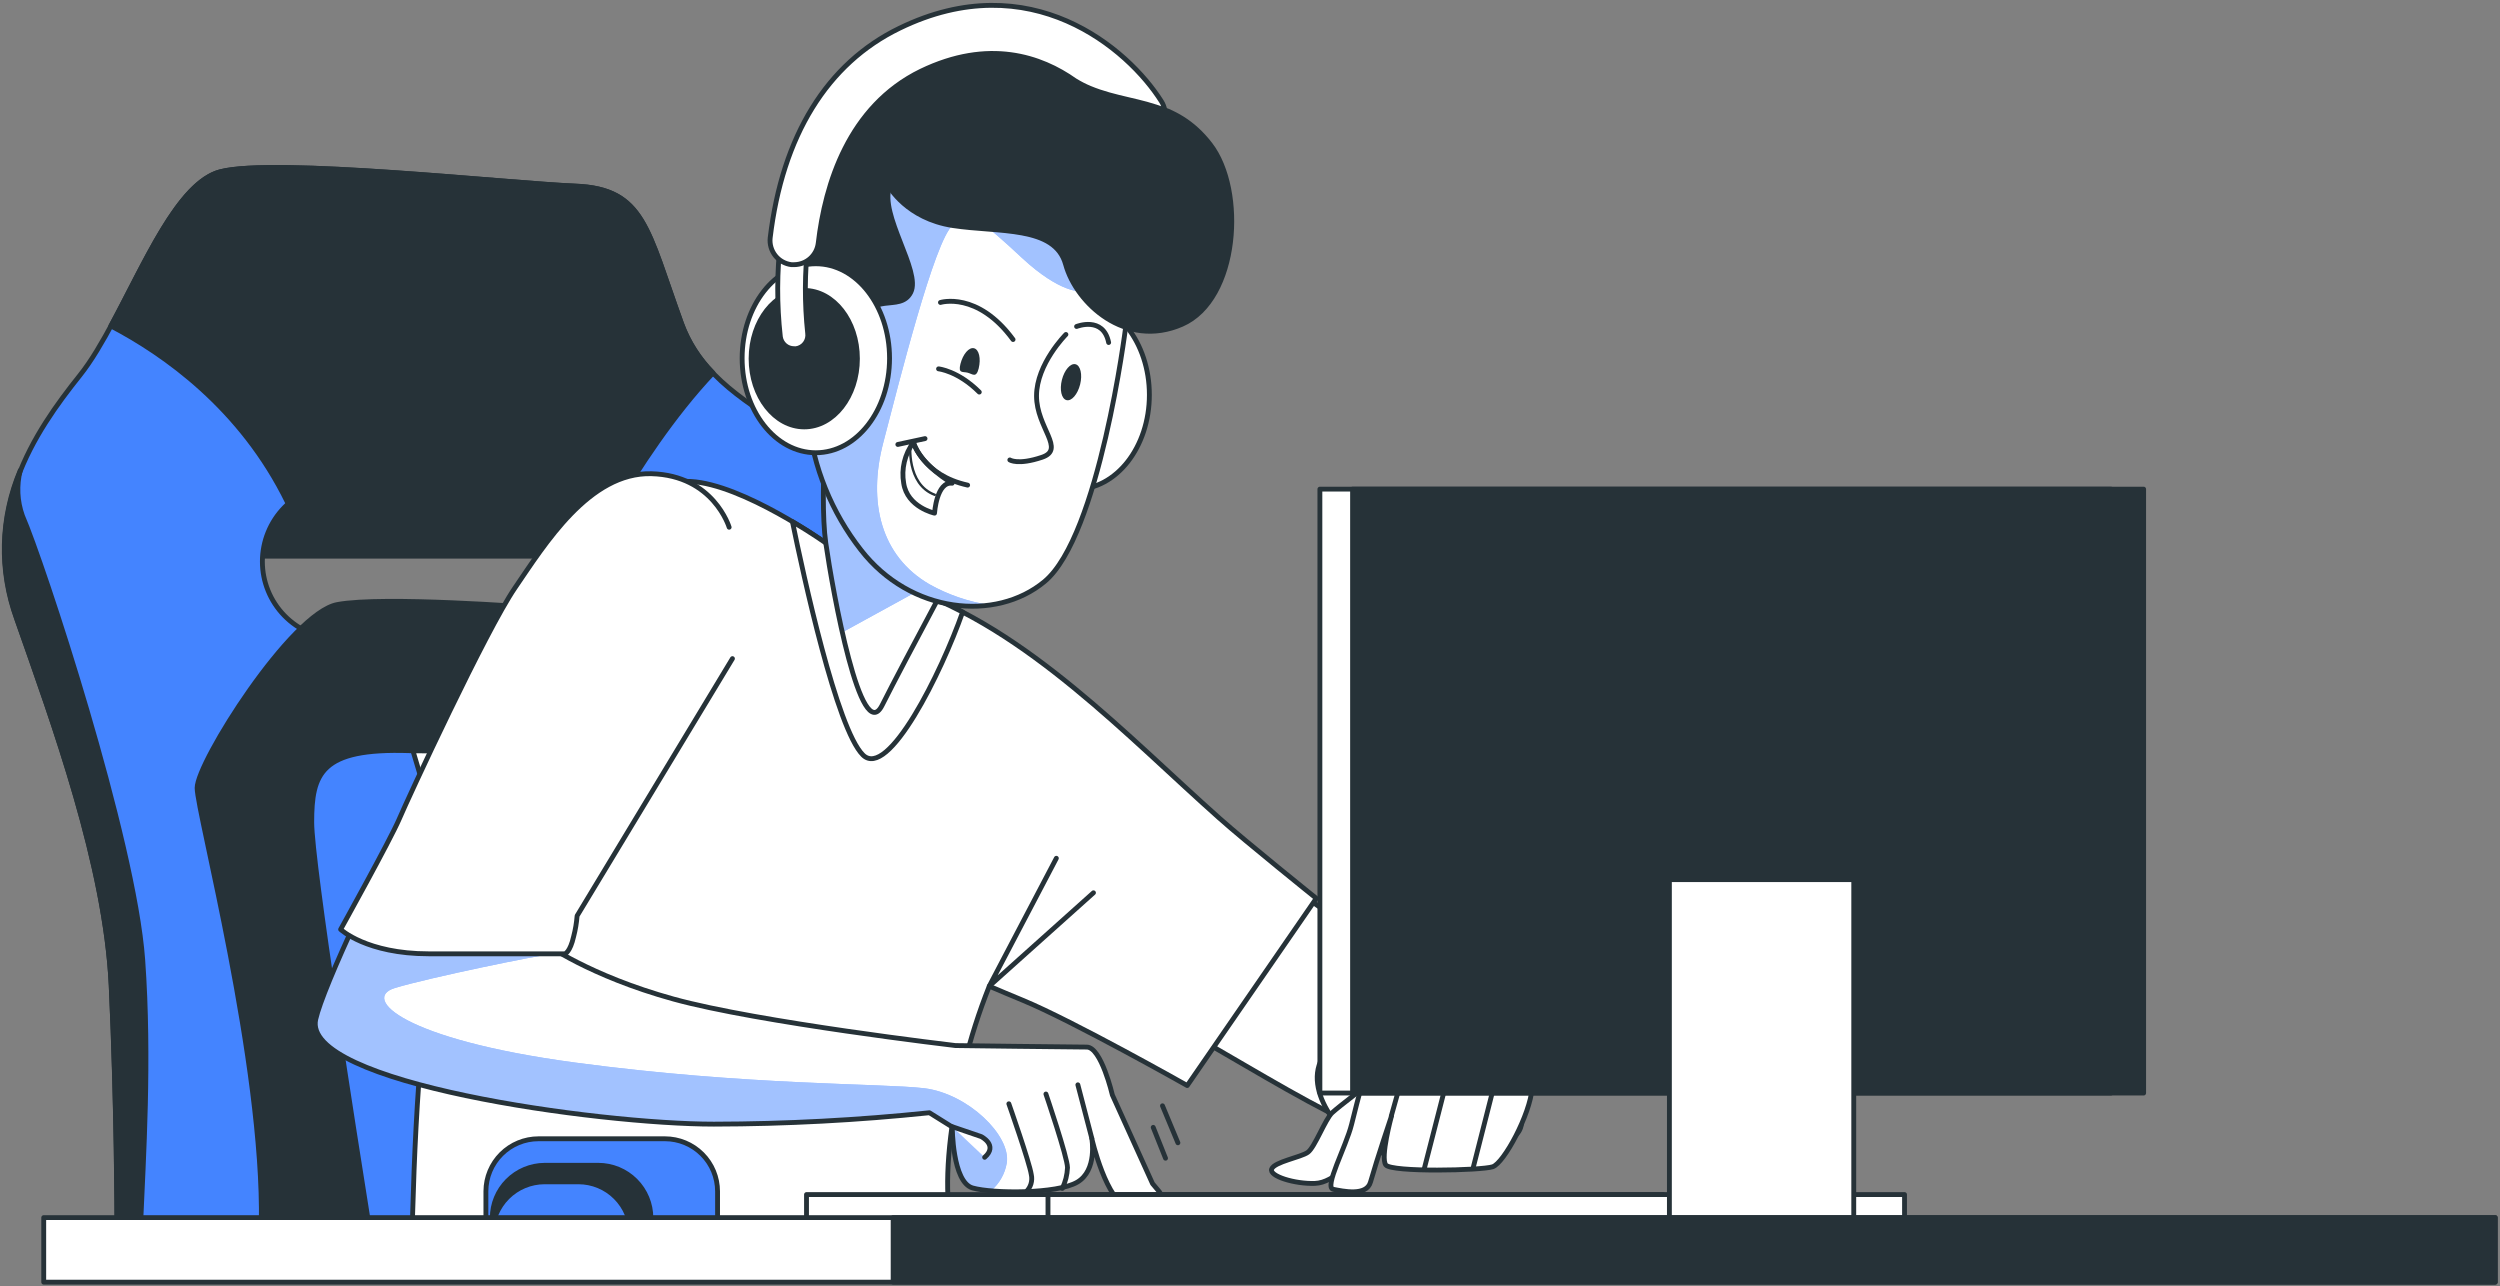 
<svg width="583" height="300" viewBox="0 0 583 300" fill="none" xmlns="http://www.w3.org/2000/svg">
<rect x="0" y="0" width="583" height="300" fill="#808080" stroke="none"/>
<path d="M54.497 129.706H124.159C124.159 129.706 144.461 132.364 136.073 152.211H154.555C157.46 148.181 159.339 143.504 160.03 138.584C160.721 133.665 160.204 128.651 158.522 123.976C152.835 107.655 133.813 104.57 133.813 104.57H60.184C60.184 104.57 42.071 112.063 54.497 129.706Z" fill="#263238" stroke="#263238" stroke-width="1.133" stroke-linecap="round" stroke-linejoin="round"/>
<path d="M213.071 227.191C205.721 204.444 195.016 187.085 197.689 161.694C198.826 150.96 203.375 140.525 203.788 129.763C204.769 100.305 168.061 100.59 158.933 75.483C150.915 53.432 150.247 44.078 134.21 43.409C118.174 42.741 64.036 36.727 51.34 40.069C38.645 43.409 29.276 74.189 18.642 87.51C8.007 100.831 -4.745 119.597 3.941 144.377C12.628 169.157 24.641 201.785 25.935 229.863C27.229 257.942 27.271 284.655 27.271 284.655H219.085C219.085 284.655 220.421 249.909 213.071 227.191ZM129.533 148.998H78.736C74.037 148.866 69.575 146.907 66.298 143.536C63.021 140.166 61.187 135.651 61.187 130.95C61.187 126.249 63.021 121.733 66.298 118.363C69.575 114.993 74.037 113.033 78.736 112.901H129.533C134.232 113.033 138.694 114.993 141.971 118.363C145.248 121.733 147.082 126.249 147.082 130.95C147.082 135.651 145.248 140.166 141.971 143.536C138.694 146.907 134.232 148.866 129.533 148.998V148.998Z" fill="#4484FF" stroke="#263238" stroke-width="1.133" stroke-linecap="round" stroke-linejoin="round"/>
<path d="M25.85 75.995C38.218 82.449 56.302 95.088 67.079 117.223C70.328 114.432 74.467 112.894 78.751 112.887H129.548C132.036 112.891 134.497 113.412 136.773 114.418C139.049 115.424 141.091 116.893 142.769 118.73L143.153 118.986C148.84 109.248 157.014 96.78 166.284 86.97C163.049 83.701 160.549 79.78 158.948 75.469C150.93 53.418 150.261 44.063 134.225 43.395C118.188 42.727 64.05 36.713 51.355 40.054C41.574 42.628 33.783 61.394 25.85 75.995Z" fill="#263238" stroke="#263238" stroke-width="1.133" stroke-linecap="round" stroke-linejoin="round"/>
<path d="M60.937 285.323H201.229C200.22 272.628 197.76 242.673 195.684 225.186C193.012 202.439 191.675 187.753 184.993 181.114C178.311 174.475 136.215 142.984 124.159 141.648C124.159 141.648 89.399 138.975 78.665 140.98C67.932 142.984 45.967 177.73 45.967 183.744C45.967 189.445 61.605 247.933 60.937 285.323Z" fill="#263238" stroke="#263238" stroke-width="1.133" stroke-linecap="round" stroke-linejoin="round"/>
<path d="M33.285 223.85C31.281 195.771 9.899 130.957 5.221 120.266C4.009 116.872 3.836 113.195 4.724 109.703C0.067 120.719 -0.233 133.092 3.885 144.321C12.571 169.044 24.599 201.785 25.935 229.863C27.272 257.942 27.272 284.655 27.272 284.655H32.83C33.413 270.68 34.949 247.066 33.285 223.85Z" fill="#263238" stroke="#263238" stroke-width="1.133" stroke-linecap="round" stroke-linejoin="round"/>
<path d="M150.247 182.408C142.229 169.712 116.127 175.726 95.441 175.057C74.756 174.389 72.694 180.403 72.694 191.762C72.694 201.416 82.831 265.59 85.873 284.655H171.075C171.075 247.336 157.896 194.52 150.247 182.408Z" fill="#4484FF" stroke="#263238" stroke-width="1.133" stroke-linecap="round" stroke-linejoin="round"/>
<path d="M123.036 174.247C114.364 174.418 104.896 175.285 96.294 175.086C99.948 186.914 114.236 235.991 115.473 284.655H142.314C140.935 262.448 136.5 213.67 123.036 174.247Z" fill="white" stroke="#263238" stroke-width="1.133" stroke-linecap="round" stroke-linejoin="round"/>
<path d="M246.695 162.035C246.695 162.035 252.85 164.779 259.006 175.726C265.162 186.673 351.885 235.906 353.264 249.653C354.643 263.401 359.32 265.462 341.521 268.135C323.721 270.808 298.714 252.497 268.589 236.005C238.463 219.514 224.104 220.921 224.104 220.921L246.695 162.035Z" fill="white" stroke="#263238" stroke-width="1.133" stroke-linecap="round" stroke-linejoin="round"/>
<path d="M335.336 234.768C335.336 234.768 316.172 237.242 309.377 245.274C302.581 253.307 313.059 265.86 319.556 268.235C326.053 270.609 345.843 268.761 351.402 258.283C356.96 247.805 352.638 245.303 345.217 239.801" fill="white"/>
<path d="M335.336 234.768C335.336 234.768 316.172 237.242 309.377 245.274C302.581 253.307 313.059 265.86 319.556 268.235C326.053 270.609 345.843 268.761 351.402 258.283C356.96 247.805 352.638 245.303 345.217 239.801" stroke="#263238" stroke-width="1.133" stroke-linecap="round" stroke-linejoin="round"/>
<path d="M319.399 252.596C319.399 252.596 312.291 257.984 310.656 259.491C309.021 260.998 306.619 267.567 304.969 268.732C303.32 269.898 297.235 270.922 296.553 272.599C295.871 274.277 301.941 276.139 306.647 275.969C311.353 275.798 315.049 270.282 319.584 268.235C322.523 266.986 325.653 266.246 328.839 266.045C328.839 266.045 333.033 256.804 331.356 253.108C329.678 249.412 323.195 249.909 319.399 252.596Z" fill="white" stroke="#263238" stroke-width="1.133" stroke-linecap="round" stroke-linejoin="round"/>
<path d="M336.261 242.673C334.761 242.403 333.225 242.403 331.726 242.673C328.085 243.19 324.484 243.96 320.949 244.976C319.201 245.857 316.499 256.961 315.191 262.207C313.883 267.453 308.694 276.907 310.926 277.348C313.158 277.788 318.66 279.025 319.599 275.656C321.12 270.282 324.489 260.288 324.489 260.288C324.489 260.288 321.859 269.912 323.167 271.661C324.475 273.41 345.473 272.969 348.103 272.087C350.734 271.206 356.847 259.847 357.287 253.719C357.614 248.502 342.872 243.938 336.261 242.673Z" fill="white" stroke="#263238" stroke-width="1.133" stroke-linecap="round" stroke-linejoin="round"/>
<path d="M332.167 272.429L337.555 251.416" stroke="#263238" stroke-width="1.133" stroke-linecap="round" stroke-linejoin="round"/>
<path d="M343.597 272.102L348.644 252.269" stroke="#263238" stroke-width="1.133" stroke-linecap="round" stroke-linejoin="round"/>
<path d="M324.446 260.259L327.119 250.748" stroke="#263238" stroke-width="1.133" stroke-linecap="round" stroke-linejoin="round"/>
<path d="M284.341 190.781C263.158 171.958 239.345 146.496 211.906 137.354C204.821 135.076 198.252 131.429 192.571 126.621C192.571 126.621 173.279 112.944 161.067 112.276C147.092 111.494 136.301 126.28 129.79 136.885C100.844 184.185 97.091 238.891 95.982 293.271H224.104C224.104 293.271 216.655 281.741 224.787 248.53C226.32 242.215 228.297 236.015 230.701 229.977C233.075 231.001 235.691 232.096 238.477 233.247C250.107 238.038 276.863 253.151 276.863 253.151L306.96 209.491C306.96 209.491 290.497 196.269 284.341 190.781Z" fill="white" stroke="#263238" stroke-width="1.133" stroke-linecap="round" stroke-linejoin="round"/>
<path d="M167.464 121.204C163.711 114.508 155.55 107.613 142.769 114.977C126.221 124.502 77.016 222.755 73.633 237.669C70.249 252.582 139.372 262.15 166.483 262.15C183.27 262.119 200.044 261.232 216.74 259.491L222.071 262.818C222.071 262.818 222.071 275.699 226.819 277.035C231.568 278.371 246.481 278.457 251.215 275.684C255.95 272.912 254.613 265.519 254.613 265.519C254.613 265.519 257.997 280.433 263.414 281.783C265.21 282.251 267.092 282.28 268.901 281.869C269.328 281.767 269.72 281.555 270.04 281.256C270.36 280.957 270.597 280.579 270.728 280.161C270.858 279.742 270.878 279.297 270.784 278.869C270.691 278.44 270.488 278.044 270.195 277.717L268.773 276.026L259.404 255.354C259.404 255.354 256.817 244.18 253.433 244.18C250.05 244.18 222.81 243.824 222.81 243.824C222.81 243.824 176.719 238.408 157.057 232.977C137.395 227.546 127.003 219.969 127.003 219.969L164.706 158.467" fill="white"/>
<path d="M215.545 253.776C205.366 252.582 174.203 253.179 134.04 247.777C93.878 242.374 84.281 232.792 92.086 230.404C99.891 228.015 126.207 222.613 128.055 222.613C129.903 222.613 94.489 216.016 94.489 216.016L113.554 155.723C95.072 187.895 75.709 228.513 73.633 237.668C70.235 252.582 139.372 262.15 166.483 262.15C183.27 262.119 200.044 261.232 216.74 259.491L222.071 262.818C222.071 262.818 222.071 275.699 226.819 277.035C228.218 277.388 229.645 277.612 231.084 277.703C233.045 276.041 234.354 273.74 234.781 271.206C235.79 264.808 225.739 255.041 215.545 253.776Z" fill="#4484FF"/>
<path opacity="0.5" d="M215.545 253.776C205.366 252.582 174.203 253.179 134.04 247.777C93.878 242.374 84.281 232.792 92.086 230.404C99.891 228.015 126.207 222.613 128.055 222.613C129.903 222.613 94.489 216.016 94.489 216.016L113.554 155.723C95.072 187.895 75.709 228.513 73.633 237.668C70.235 252.582 139.372 262.15 166.483 262.15C183.27 262.119 200.044 261.232 216.74 259.491L222.071 262.818C222.071 262.818 222.071 275.699 226.819 277.035C228.218 277.388 229.645 277.612 231.084 277.703C233.045 276.041 234.354 273.74 234.781 271.206C235.79 264.808 225.739 255.041 215.545 253.776Z" fill="white"/>
<path d="M167.464 121.204C163.711 114.508 155.55 107.613 142.769 114.977C126.221 124.502 77.016 222.755 73.633 237.669C70.249 252.582 139.372 262.15 166.483 262.15C183.27 262.119 200.044 261.232 216.74 259.491L222.071 262.818C222.071 262.818 222.071 275.699 226.819 277.035C231.568 278.371 246.481 278.457 251.215 275.684C255.95 272.912 254.613 265.519 254.613 265.519C254.613 265.519 257.997 280.433 263.414 281.783C265.21 282.251 267.092 282.28 268.901 281.869C269.328 281.767 269.72 281.555 270.04 281.256C270.36 280.957 270.597 280.579 270.728 280.161C270.858 279.742 270.878 279.297 270.784 278.869C270.691 278.44 270.488 278.044 270.195 277.717L268.773 276.026L259.404 255.354C259.404 255.354 256.817 244.18 253.433 244.18C250.05 244.18 222.81 243.824 222.81 243.824C222.81 243.824 176.719 238.408 157.057 232.977C137.395 227.546 127.003 219.969 127.003 219.969L164.706 158.467" stroke="#263238" stroke-width="1.133" stroke-linecap="round" stroke-linejoin="round"/>
<path d="M243.908 255.127C243.908 255.127 248.941 269.884 248.941 272.301C248.867 273.977 248.456 275.621 247.733 277.134" stroke="#263238" stroke-width="1.133" stroke-linecap="round" stroke-linejoin="round"/>
<path d="M235.264 257.402C235.264 257.402 240.084 271.092 240.496 273.907C240.659 274.625 240.633 275.373 240.421 276.078C240.21 276.783 239.819 277.421 239.288 277.931" stroke="#263238" stroke-width="1.133" stroke-linecap="round" stroke-linejoin="round"/>
<path d="M254.613 265.462L251.358 252.98" stroke="#263238" stroke-width="1.133" stroke-linecap="round" stroke-linejoin="round"/>
<path d="M222.071 262.747L228.81 265.05C228.81 265.05 232.847 267.069 229.62 269.884" fill="white"/>
<path d="M222.071 262.747L228.81 265.05C228.81 265.05 232.847 267.069 229.62 269.884" stroke="#263238" stroke-width="1.133" stroke-linecap="round" stroke-linejoin="round"/>
<path d="M170.037 122.953C170.037 122.953 166.426 110.868 151.925 110.47C137.424 110.072 127.003 126.976 120.122 137.042C113.241 147.107 95.171 186.147 93.11 190.98C91.049 195.814 79.433 216.741 79.433 216.741C79.433 216.741 85.461 222.428 99.963 222.428H131.766C131.766 222.428 132.96 222.016 133.77 218.405C134.185 216.821 134.456 215.203 134.58 213.571L170.805 153.59" fill="white"/>
<path d="M170.037 122.953C170.037 122.953 166.426 110.868 151.925 110.47C137.424 110.072 127.003 126.976 120.122 137.042C113.241 147.107 95.171 186.147 93.11 190.98C91.049 195.814 79.433 216.741 79.433 216.741C79.433 216.741 85.461 222.428 99.963 222.428H131.766C131.766 222.428 132.96 222.016 133.77 218.405C134.185 216.821 134.456 215.203 134.58 213.571L170.805 153.59" stroke="#263238" stroke-width="1.133" stroke-linecap="round" stroke-linejoin="round"/>
<path d="M268.93 262.903L271.801 270.097" stroke="#263238" stroke-width="1.133" stroke-linecap="round" stroke-linejoin="round"/>
<path d="M271.091 257.871L274.688 266.5" stroke="#263238" stroke-width="1.133" stroke-linecap="round" stroke-linejoin="round"/>
<path d="M246.339 200.15L230.701 229.963L254.997 208.197" stroke="#263238" stroke-width="1.133" stroke-linecap="round" stroke-linejoin="round"/>
<path d="M211.906 137.354C204.82 135.076 198.251 131.429 192.571 126.621C192.571 126.621 189.386 124.36 184.794 121.645C187.339 134.113 195.116 169.982 201.229 176.053C207.1 181.924 219.54 156.832 224.488 142.728C220.442 140.609 216.235 138.812 211.906 137.354V137.354Z" fill="white" stroke="#263238" stroke-width="1.133" stroke-linecap="round" stroke-linejoin="round"/>
<path d="M250.846 114.11C260.339 114.11 268.034 104.244 268.034 92.074C268.034 79.904 260.339 70.038 250.846 70.038C241.353 70.038 233.658 79.904 233.658 92.074C233.658 104.244 241.353 114.11 250.846 114.11Z" fill="white" stroke="#263238" stroke-width="1.133" stroke-linecap="round" stroke-linejoin="round"/>
<path d="M193.396 87.141C193.396 87.141 190.922 115.105 192.571 126.621C194.22 138.136 200.788 174.318 205.722 164.452C210.655 154.585 227.943 122.512 227.943 122.512C227.943 122.512 198.329 100.305 193.396 87.141Z" fill="white"/>
<path d="M193.396 87.141C193.396 87.141 190.922 115.105 192.571 126.621C193.211 131.17 194.647 139.572 196.424 147.463L216.754 136.317L225.284 127.36L227.886 122.512C227.886 122.512 198.329 100.305 193.396 87.141Z" fill="#4484FF"/>
<path opacity="0.5" d="M193.396 87.141C193.396 87.141 190.922 115.105 192.571 126.621C193.211 131.17 194.647 139.572 196.424 147.463L216.754 136.317L225.284 127.36L227.886 122.512C227.886 122.512 198.329 100.305 193.396 87.141Z" fill="white"/>
<path d="M193.396 87.141C193.396 87.141 190.922 115.105 192.571 126.621C194.22 138.136 200.788 174.318 205.722 164.452C210.655 154.585 227.943 122.512 227.943 122.512C227.943 122.512 198.329 100.305 193.396 87.141Z" stroke="#263238" stroke-width="1.133" stroke-linecap="round" stroke-linejoin="round"/>
<path d="M188.448 82.207C188.448 82.207 182.761 47.66 187.638 34.496C192.514 21.331 210.669 14.763 232.051 21.345C253.433 27.927 265.774 34.496 269.015 49.309C272.256 64.124 260.798 73.165 260.798 73.165C260.798 73.165 250.917 50.134 239.472 47.66C228.028 45.187 217.266 44.376 218.915 52.594C220.564 60.811 221.389 71.516 216.455 75.625C211.522 79.734 210.698 81.383 208.224 87.965C205.75 94.548 198.357 101.13 192.585 93.652C186.813 86.174 188.448 82.207 188.448 82.207Z" fill="#263238" stroke="#263238" stroke-width="1.133" stroke-linecap="round" stroke-linejoin="round"/>
<path d="M194.206 84.667C194.206 84.667 192.571 73.976 185.164 78.099C177.757 82.222 188.448 97.832 188.448 97.832C189.64 108.931 193.914 119.474 200.788 128.27C212.304 143.07 232.207 145.074 243.581 135.62C256.376 124.986 262.489 76.407 262.489 76.407C262.489 76.407 267.423 69.824 256.803 53.376C246.183 36.927 209.887 36.927 207.456 43.509C205.025 50.092 214.863 63.242 212.389 68.175C209.915 73.109 202.523 67.365 200.874 76.407C199.224 85.449 197.504 92.074 194.206 84.667Z" fill="white"/>
<path d="M256.717 53.418C246.026 36.969 209.802 36.969 207.371 43.552C204.94 50.134 214.778 63.285 212.304 68.218C209.83 73.151 202.437 67.408 200.788 76.45C199.139 85.491 197.504 92.088 194.206 84.667C194.206 84.667 192.571 73.976 185.164 78.099C177.757 82.222 188.448 97.832 188.448 97.832C189.64 108.931 193.914 119.475 200.788 128.27C204.236 132.825 208.813 136.401 214.067 138.645C219.32 140.889 225.068 141.723 230.743 141.065C225.828 140.32 221.089 138.692 216.754 136.26C205.38 129.663 202.366 117.081 205.963 103.291C209.56 89.501 217.948 55.949 222.17 52.537C226.393 49.125 229.279 51.755 238.321 60.143C247.363 68.531 252.111 67.934 252.111 67.934L261.366 61.948C260.071 58.974 258.515 56.119 256.717 53.418Z" fill="#4484FF"/>
<path opacity="0.5" d="M256.717 53.418C246.026 36.969 209.802 36.969 207.371 43.552C204.94 50.134 214.778 63.285 212.304 68.218C209.83 73.151 202.437 67.408 200.788 76.45C199.139 85.491 197.504 92.088 194.206 84.667C194.206 84.667 192.571 73.976 185.164 78.099C177.757 82.222 188.448 97.832 188.448 97.832C189.64 108.931 193.914 119.475 200.788 128.27C204.236 132.825 208.813 136.401 214.067 138.645C219.32 140.889 225.068 141.723 230.743 141.065C225.828 140.32 221.089 138.692 216.754 136.26C205.38 129.663 202.366 117.081 205.963 103.291C209.56 89.501 217.948 55.949 222.17 52.537C226.393 49.125 229.279 51.755 238.321 60.143C247.363 68.531 252.111 67.934 252.111 67.934L261.366 61.948C260.071 58.974 258.515 56.119 256.717 53.418Z" fill="white"/>
<path d="M194.206 84.667C194.206 84.667 192.571 73.976 185.164 78.099C177.757 82.222 188.448 97.832 188.448 97.832C189.64 108.931 193.914 119.474 200.788 128.27C212.304 143.07 232.207 145.074 243.581 135.62C256.376 124.986 262.489 76.407 262.489 76.407C262.489 76.407 267.423 69.824 256.803 53.376C246.183 36.927 209.887 36.927 207.456 43.509C205.025 50.092 214.863 63.242 212.389 68.175C209.915 73.109 202.523 67.365 200.874 76.407C199.224 85.449 197.504 92.074 194.206 84.667Z" stroke="#263238" stroke-width="1.133" stroke-linecap="round" stroke-linejoin="round"/>
<path d="M225.653 113.129C215.261 110.868 213 103.177 213 103.177" stroke="#263238" stroke-width="1.133" stroke-linecap="round" stroke-linejoin="round"/>
<path d="M228.369 91.434C223.393 86.472 218.872 86.017 218.872 86.017" stroke="#263238" stroke-width="1.133" stroke-linecap="round" stroke-linejoin="round"/>
<path d="M215.716 102.281L209.375 103.646" stroke="#263238" stroke-width="1.133" stroke-linecap="round" stroke-linejoin="round"/>
<path d="M213.001 103.191C211.999 104.538 211.281 106.074 210.893 107.707C210.504 109.34 210.452 111.035 210.74 112.688C211.579 118.29 217.934 119.669 217.934 119.669C217.934 119.669 218.417 112.233 222.043 112.688C222.043 112.688 214.806 108.608 213.001 103.191Z" stroke="#263238" stroke-width="1.133" stroke-linecap="round" stroke-linejoin="round"/>
<path d="M212.304 103.518C212.304 103.518 211.323 112.916 217.991 115.389" stroke="#263238" stroke-width="0.566" stroke-linecap="round" stroke-linejoin="round"/>
<path d="M248.571 77.999C248.571 77.999 241.718 84.852 241.718 92.316C241.718 99.779 248.571 104.769 242.97 106.646C237.368 108.523 235.491 107.257 235.491 107.257" stroke="#263238" stroke-width="1.133" stroke-linecap="round" stroke-linejoin="round"/>
<path d="M228.227 85.932C227.644 88.235 226.805 87.212 225.654 86.913C224.502 86.615 223.393 87.169 223.976 84.866C224.559 82.563 225.981 80.914 227.146 81.212C228.312 81.511 228.796 83.615 228.227 85.932Z" fill="#263238"/>
<path d="M251.884 89.657C251.301 91.974 249.879 93.609 248.713 93.311C247.548 93.012 247.05 90.908 247.633 88.591C248.216 86.273 249.637 84.653 250.803 84.937C251.969 85.221 252.466 87.354 251.884 89.657Z" fill="#263238"/>
<path d="M219.313 70.535C219.313 70.535 227.942 67.862 236.245 79.179" stroke="#263238" stroke-width="1.133" stroke-linecap="round" stroke-linejoin="round"/>
<path d="M251.059 76.137C251.059 76.137 257.286 73.649 258.537 79.876" stroke="#263238" stroke-width="1.133" stroke-linecap="round" stroke-linejoin="round"/>
<path d="M207.371 43.552C207.371 43.552 211.479 50.944 222.171 52.594C232.862 54.243 246.026 52.594 248.5 61.65C250.974 70.706 262.475 81.383 275.64 75.625C288.805 69.867 290.44 44.348 282.222 33.685C274.005 23.023 264.124 24.629 254.258 20.52C244.391 16.412 244.391 9.005 229.577 9.005C214.764 9.005 197.504 22.98 207.371 31.212" fill="#263238"/>
<path d="M207.371 43.552C207.371 43.552 211.479 50.944 222.171 52.594C232.862 54.243 246.026 52.594 248.5 61.65C250.974 70.706 262.475 81.383 275.64 75.625C288.805 69.867 290.44 44.348 282.222 33.685C274.005 23.023 264.124 24.629 254.258 20.52C244.391 16.412 244.391 9.005 229.577 9.005C214.764 9.005 197.504 22.98 207.371 31.212" stroke="#263238" stroke-width="1.133" stroke-linecap="round" stroke-linejoin="round"/>
<path d="M190.254 105.58C199.746 105.58 207.442 95.714 207.442 83.544C207.442 71.374 199.746 61.508 190.254 61.508C180.761 61.508 173.065 71.374 173.065 83.544C173.065 95.714 180.761 105.58 190.254 105.58Z" fill="white" stroke="#263238" stroke-width="1.133" stroke-linecap="round" stroke-linejoin="round"/>
<path d="M187.552 99.552C194.399 99.552 199.949 92.429 199.949 83.643C199.949 74.857 194.399 67.735 187.552 67.735C180.706 67.735 175.155 74.857 175.155 83.643C175.155 92.429 180.706 99.552 187.552 99.552Z" fill="#263238" stroke="#263238" stroke-width="1.133" stroke-linecap="round" stroke-linejoin="round"/>
<path d="M185.164 81.312C184.387 81.315 183.635 81.036 183.049 80.526C182.463 80.015 182.083 79.309 181.979 78.539C181.134 70.979 181.157 63.347 182.05 55.792C182.099 55.372 182.23 54.966 182.435 54.596C182.641 54.227 182.917 53.901 183.249 53.639C183.58 53.376 183.96 53.181 184.367 53.065C184.773 52.949 185.199 52.915 185.619 52.963C186.039 53.012 186.445 53.143 186.815 53.348C187.184 53.554 187.51 53.83 187.772 54.161C188.035 54.493 188.23 54.873 188.346 55.279C188.462 55.686 188.497 56.112 188.448 56.532C187.635 63.563 187.601 70.662 188.348 77.701C188.409 78.119 188.385 78.545 188.279 78.955C188.174 79.364 187.988 79.749 187.733 80.086C187.478 80.423 187.158 80.706 186.793 80.919C186.428 81.132 186.024 81.27 185.605 81.326C185.458 81.335 185.31 81.33 185.164 81.312Z" fill="white" stroke="#263238" stroke-width="1.133" stroke-linecap="round" stroke-linejoin="round"/>
<path d="M250.689 18.8C251.792 19.483 252.947 20.078 254.144 20.577C260.087 23.051 266.044 23.421 271.631 25.71C271.508 24.971 271.237 24.265 270.835 23.634C263.03 11.251 240.226 -8.24 209.787 6.574C192.855 14.777 182.449 31.695 179.605 55.465C179.444 56.949 179.873 58.436 180.798 59.606C181.724 60.776 183.072 61.536 184.553 61.721H185.221C186.599 61.707 187.925 61.194 188.952 60.276C189.98 59.358 190.639 58.098 190.808 56.731C192.4 42.955 197.916 24.814 214.778 16.596C230.558 8.976 242.771 13.199 250.689 18.8Z" fill="white" stroke="#263238" stroke-width="1.133" stroke-linecap="round" stroke-linejoin="round"/>
<path d="M387.825 278.57H188.078V286.631H387.825V278.57Z" fill="white" stroke="#263238" stroke-width="1.133" stroke-linecap="round" stroke-linejoin="round"/>
<path d="M444.138 278.57H244.391V286.631H444.138V278.57Z" fill="white" stroke="#263238" stroke-width="1.133" stroke-linecap="round" stroke-linejoin="round"/>
<path d="M125.581 265.562H155.067C158.321 265.562 161.442 266.855 163.742 269.156C166.043 271.456 167.336 274.577 167.336 277.831V292.574H113.312V277.788C113.323 274.542 114.621 271.432 116.921 269.14C119.22 266.849 122.335 265.562 125.581 265.562Z" fill="#4484FF" stroke="#263238" stroke-width="1.133" stroke-linecap="round" stroke-linejoin="round"/>
<path d="M127.003 271.746H139.514C142.768 271.746 145.888 273.039 148.189 275.34C150.49 277.641 151.783 280.761 151.783 284.015V298.758H114.805V284.001C114.809 280.762 116.093 277.656 118.378 275.36C120.663 273.064 123.764 271.765 127.003 271.746V271.746Z" fill="#263238" stroke="#263238" stroke-width="1.133" stroke-linecap="round" stroke-linejoin="round"/>
<path d="M127.003 275.599H134.893C138.147 275.599 141.268 276.892 143.569 279.193C145.87 281.494 147.162 284.614 147.162 287.868V293.356H114.748V287.868C114.748 284.617 116.039 281.498 118.337 279.198C120.634 276.897 123.751 275.603 127.003 275.599V275.599Z" fill="#4484FF" stroke="#263238" stroke-width="1.133" stroke-linecap="round" stroke-linejoin="round"/>
<path d="M492.276 114.067H307.798V254.899H492.276V114.067Z" fill="white" stroke="#263238" stroke-width="1.133" stroke-linecap="round" stroke-linejoin="round"/>
<path d="M499.897 114.067H315.419V254.899H499.897V114.067Z" fill="#263238" stroke="#263238" stroke-width="1.133" stroke-linecap="round" stroke-linejoin="round"/>
<path d="M432.295 205.126H389.304V286.617H432.295V205.126Z" fill="white" stroke="#263238" stroke-width="1.133" stroke-linecap="round" stroke-linejoin="round"/>
<path d="M581.885 283.944H10.197V299H581.885V283.944Z" fill="white" stroke="#263238" stroke-width="1.133" stroke-linecap="round" stroke-linejoin="round"/>
<path d="M581.885 283.944H208.281V299H581.885V283.944Z" fill="#263238" stroke="#263238" stroke-width="1.133" stroke-linecap="round" stroke-linejoin="round"/>
</svg>
